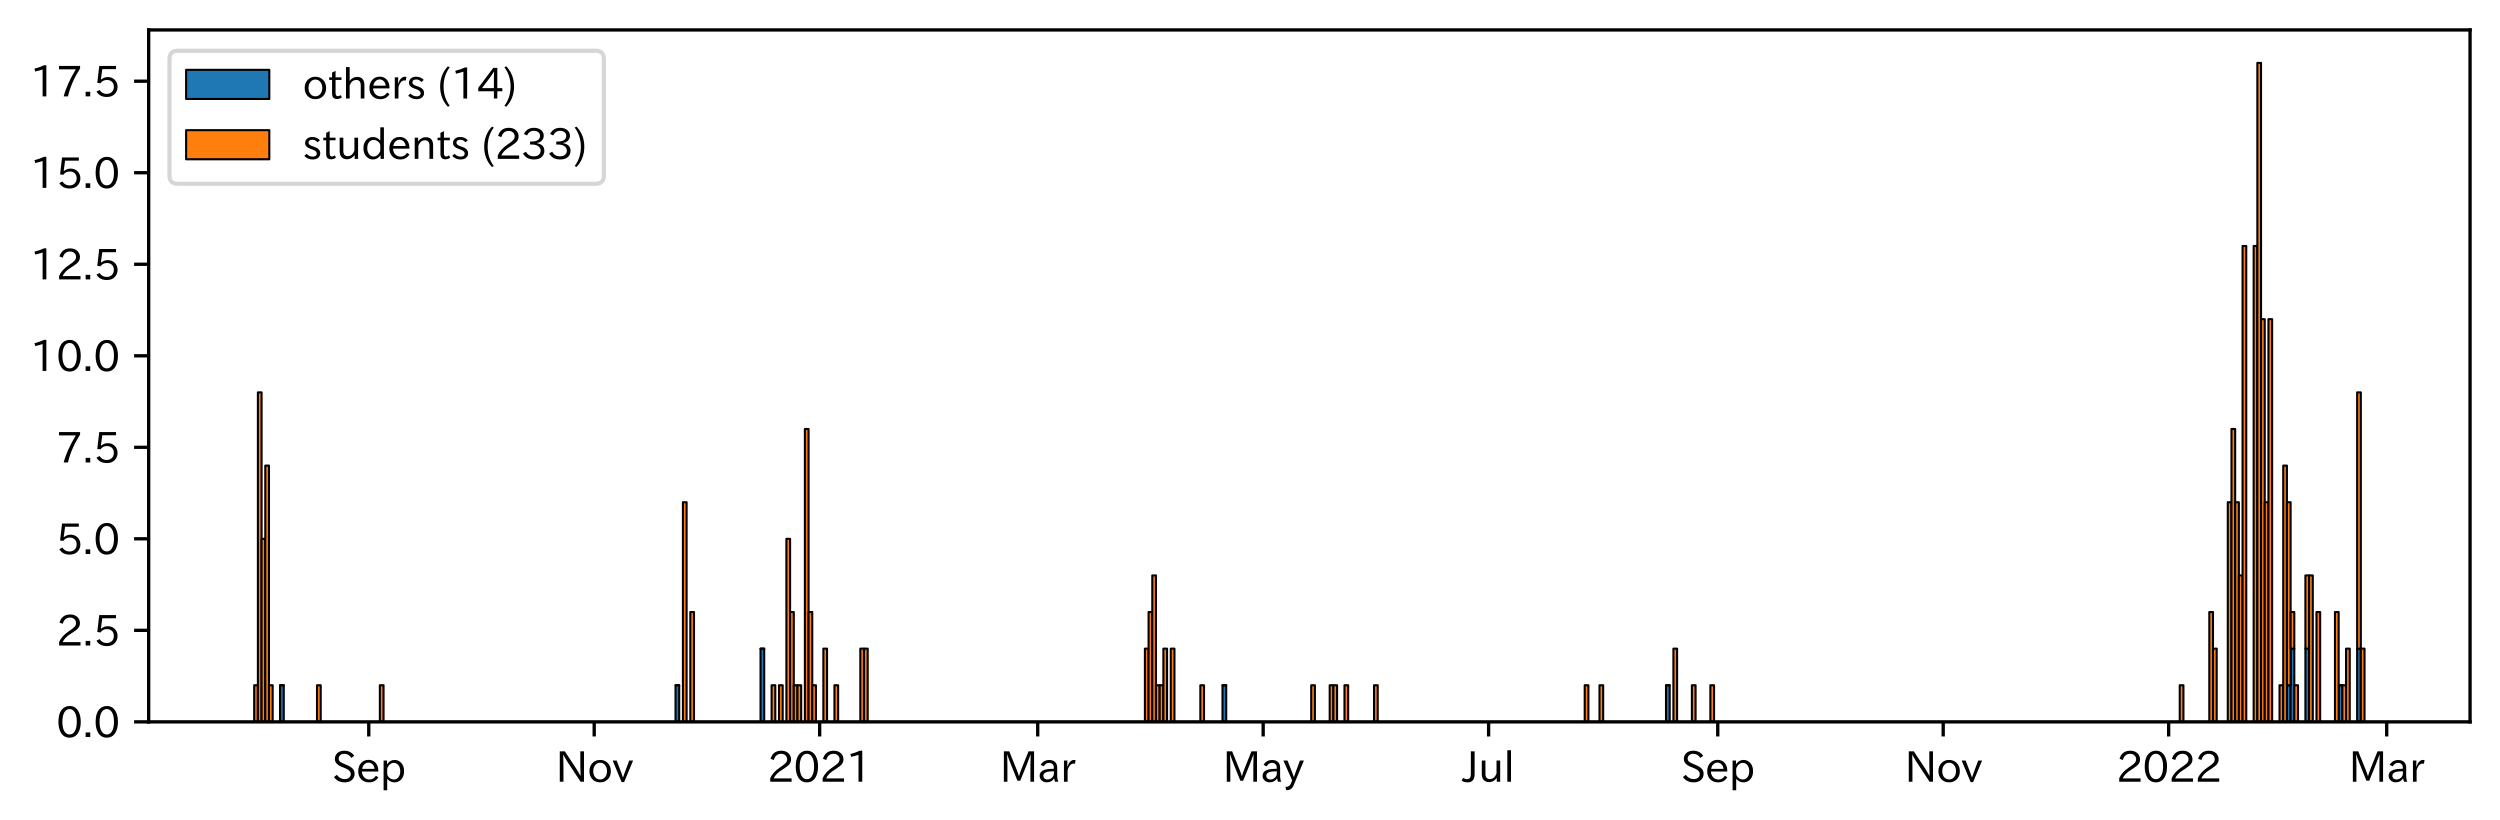 <?xml version="1.0" encoding="utf-8" standalone="no"?>
<!DOCTYPE svg PUBLIC "-//W3C//DTD SVG 1.1//EN"
  "http://www.w3.org/Graphics/SVG/1.1/DTD/svg11.dtd">
<svg xmlns:xlink="http://www.w3.org/1999/xlink" width="600.938pt" height="197.111pt" viewBox="0 0 600.938 197.111" xmlns="http://www.w3.org/2000/svg" version="1.1">
 <defs>
  <style type="text/css">*{stroke-linejoin: round; stroke-linecap: butt}</style>
 </defs>
 <g id="figure_1">
  <g id="patch_1">
   <path d="M 0 197.111 
L 600.938 197.111 
L 600.938 0 
L 0 0 
z
" style="fill: #ffffff"/>
  </g>
  <g id="axes_1">
   <g id="patch_2">
    <path d="M 35.737 173.52 
L 593.737 173.52 
L 593.737 7.2 
L 35.737 7.2 
z
" style="fill: #ffffff"/>
   </g>
   <g id="patch_3">
    <path d="M 61.101 173.52 
L 61.99 173.52 
L 61.99 173.52 
L 61.101 173.52 
z
" clip-path="url(#p7ceb010ab3)" style="fill: #1f77b4; stroke: #000000; stroke-width: 0.5; stroke-linejoin: miter"/>
   </g>
   <g id="patch_4">
    <path d="M 61.99 173.52 
L 62.878 173.52 
L 62.878 173.52 
L 61.99 173.52 
z
" clip-path="url(#p7ceb010ab3)" style="fill: #1f77b4; stroke: #000000; stroke-width: 0.5; stroke-linejoin: miter"/>
   </g>
   <g id="patch_5">
    <path d="M 62.878 173.52 
L 63.766 173.52 
L 63.766 173.52 
L 62.878 173.52 
z
" clip-path="url(#p7ceb010ab3)" style="fill: #1f77b4; stroke: #000000; stroke-width: 0.5; stroke-linejoin: miter"/>
   </g>
   <g id="patch_6">
    <path d="M 63.766 173.52 
L 64.655 173.52 
L 64.655 173.52 
L 63.766 173.52 
z
" clip-path="url(#p7ceb010ab3)" style="fill: #1f77b4; stroke: #000000; stroke-width: 0.5; stroke-linejoin: miter"/>
   </g>
   <g id="patch_7">
    <path d="M 64.655 173.52 
L 65.543 173.52 
L 65.543 173.52 
L 64.655 173.52 
z
" clip-path="url(#p7ceb010ab3)" style="fill: #1f77b4; stroke: #000000; stroke-width: 0.5; stroke-linejoin: miter"/>
   </g>
   <g id="patch_8">
    <path d="M 67.32 173.52 
L 68.208 173.52 
L 68.208 164.72 
L 67.32 164.72 
z
" clip-path="url(#p7ceb010ab3)" style="fill: #1f77b4; stroke: #000000; stroke-width: 0.5; stroke-linejoin: miter"/>
   </g>
   <g id="patch_9">
    <path d="M 76.204 173.52 
L 77.092 173.52 
L 77.092 173.52 
L 76.204 173.52 
z
" clip-path="url(#p7ceb010ab3)" style="fill: #1f77b4; stroke: #000000; stroke-width: 0.5; stroke-linejoin: miter"/>
   </g>
   <g id="patch_10">
    <path d="M 91.307 173.52 
L 92.195 173.52 
L 92.195 173.52 
L 91.307 173.52 
z
" clip-path="url(#p7ceb010ab3)" style="fill: #1f77b4; stroke: #000000; stroke-width: 0.5; stroke-linejoin: miter"/>
   </g>
   <g id="patch_11">
    <path d="M 162.378 173.52 
L 163.266 173.52 
L 163.266 164.72 
L 162.378 164.72 
z
" clip-path="url(#p7ceb010ab3)" style="fill: #1f77b4; stroke: #000000; stroke-width: 0.5; stroke-linejoin: miter"/>
   </g>
   <g id="patch_12">
    <path d="M 164.155 173.52 
L 165.043 173.52 
L 165.043 173.52 
L 164.155 173.52 
z
" clip-path="url(#p7ceb010ab3)" style="fill: #1f77b4; stroke: #000000; stroke-width: 0.5; stroke-linejoin: miter"/>
   </g>
   <g id="patch_13">
    <path d="M 165.932 173.52 
L 166.82 173.52 
L 166.82 173.52 
L 165.932 173.52 
z
" clip-path="url(#p7ceb010ab3)" style="fill: #1f77b4; stroke: #000000; stroke-width: 0.5; stroke-linejoin: miter"/>
   </g>
   <g id="patch_14">
    <path d="M 182.811 173.52 
L 183.699 173.52 
L 183.699 155.92 
L 182.811 155.92 
z
" clip-path="url(#p7ceb010ab3)" style="fill: #1f77b4; stroke: #000000; stroke-width: 0.5; stroke-linejoin: miter"/>
   </g>
   <g id="patch_15">
    <path d="M 185.476 173.52 
L 186.365 173.52 
L 186.365 173.52 
L 185.476 173.52 
z
" clip-path="url(#p7ceb010ab3)" style="fill: #1f77b4; stroke: #000000; stroke-width: 0.5; stroke-linejoin: miter"/>
   </g>
   <g id="patch_16">
    <path d="M 187.253 173.52 
L 188.141 173.52 
L 188.141 173.52 
L 187.253 173.52 
z
" clip-path="url(#p7ceb010ab3)" style="fill: #1f77b4; stroke: #000000; stroke-width: 0.5; stroke-linejoin: miter"/>
   </g>
   <g id="patch_17">
    <path d="M 189.03 173.52 
L 189.918 173.52 
L 189.918 173.52 
L 189.03 173.52 
z
" clip-path="url(#p7ceb010ab3)" style="fill: #1f77b4; stroke: #000000; stroke-width: 0.5; stroke-linejoin: miter"/>
   </g>
   <g id="patch_18">
    <path d="M 189.918 173.52 
L 190.807 173.52 
L 190.807 173.52 
L 189.918 173.52 
z
" clip-path="url(#p7ceb010ab3)" style="fill: #1f77b4; stroke: #000000; stroke-width: 0.5; stroke-linejoin: miter"/>
   </g>
   <g id="patch_19">
    <path d="M 190.807 173.52 
L 191.695 173.52 
L 191.695 173.52 
L 190.807 173.52 
z
" clip-path="url(#p7ceb010ab3)" style="fill: #1f77b4; stroke: #000000; stroke-width: 0.5; stroke-linejoin: miter"/>
   </g>
   <g id="patch_20">
    <path d="M 191.695 173.52 
L 192.583 173.52 
L 192.583 173.52 
L 191.695 173.52 
z
" clip-path="url(#p7ceb010ab3)" style="fill: #1f77b4; stroke: #000000; stroke-width: 0.5; stroke-linejoin: miter"/>
   </g>
   <g id="patch_21">
    <path d="M 193.472 173.52 
L 194.36 173.52 
L 194.36 173.52 
L 193.472 173.52 
z
" clip-path="url(#p7ceb010ab3)" style="fill: #1f77b4; stroke: #000000; stroke-width: 0.5; stroke-linejoin: miter"/>
   </g>
   <g id="patch_22">
    <path d="M 194.36 173.52 
L 195.249 173.52 
L 195.249 173.52 
L 194.36 173.52 
z
" clip-path="url(#p7ceb010ab3)" style="fill: #1f77b4; stroke: #000000; stroke-width: 0.5; stroke-linejoin: miter"/>
   </g>
   <g id="patch_23">
    <path d="M 195.249 173.52 
L 196.137 173.52 
L 196.137 173.52 
L 195.249 173.52 
z
" clip-path="url(#p7ceb010ab3)" style="fill: #1f77b4; stroke: #000000; stroke-width: 0.5; stroke-linejoin: miter"/>
   </g>
   <g id="patch_24">
    <path d="M 197.914 173.52 
L 198.802 173.52 
L 198.802 173.52 
L 197.914 173.52 
z
" clip-path="url(#p7ceb010ab3)" style="fill: #1f77b4; stroke: #000000; stroke-width: 0.5; stroke-linejoin: miter"/>
   </g>
   <g id="patch_25">
    <path d="M 200.579 173.52 
L 201.467 173.52 
L 201.467 173.52 
L 200.579 173.52 
z
" clip-path="url(#p7ceb010ab3)" style="fill: #1f77b4; stroke: #000000; stroke-width: 0.5; stroke-linejoin: miter"/>
   </g>
   <g id="patch_26">
    <path d="M 206.798 173.52 
L 207.686 173.52 
L 207.686 173.52 
L 206.798 173.52 
z
" clip-path="url(#p7ceb010ab3)" style="fill: #1f77b4; stroke: #000000; stroke-width: 0.5; stroke-linejoin: miter"/>
   </g>
   <g id="patch_27">
    <path d="M 207.686 173.52 
L 208.574 173.52 
L 208.574 173.52 
L 207.686 173.52 
z
" clip-path="url(#p7ceb010ab3)" style="fill: #1f77b4; stroke: #000000; stroke-width: 0.5; stroke-linejoin: miter"/>
   </g>
   <g id="patch_28">
    <path d="M 275.204 173.52 
L 276.092 173.52 
L 276.092 173.52 
L 275.204 173.52 
z
" clip-path="url(#p7ceb010ab3)" style="fill: #1f77b4; stroke: #000000; stroke-width: 0.5; stroke-linejoin: miter"/>
   </g>
   <g id="patch_29">
    <path d="M 276.092 173.52 
L 276.981 173.52 
L 276.981 173.52 
L 276.092 173.52 
z
" clip-path="url(#p7ceb010ab3)" style="fill: #1f77b4; stroke: #000000; stroke-width: 0.5; stroke-linejoin: miter"/>
   </g>
   <g id="patch_30">
    <path d="M 276.981 173.52 
L 277.869 173.52 
L 277.869 173.52 
L 276.981 173.52 
z
" clip-path="url(#p7ceb010ab3)" style="fill: #1f77b4; stroke: #000000; stroke-width: 0.5; stroke-linejoin: miter"/>
   </g>
   <g id="patch_31">
    <path d="M 277.869 173.52 
L 278.758 173.52 
L 278.758 173.52 
L 277.869 173.52 
z
" clip-path="url(#p7ceb010ab3)" style="fill: #1f77b4; stroke: #000000; stroke-width: 0.5; stroke-linejoin: miter"/>
   </g>
   <g id="patch_32">
    <path d="M 278.758 173.52 
L 279.646 173.52 
L 279.646 173.52 
L 278.758 173.52 
z
" clip-path="url(#p7ceb010ab3)" style="fill: #1f77b4; stroke: #000000; stroke-width: 0.5; stroke-linejoin: miter"/>
   </g>
   <g id="patch_33">
    <path d="M 279.646 173.52 
L 280.534 173.52 
L 280.534 173.52 
L 279.646 173.52 
z
" clip-path="url(#p7ceb010ab3)" style="fill: #1f77b4; stroke: #000000; stroke-width: 0.5; stroke-linejoin: miter"/>
   </g>
   <g id="patch_34">
    <path d="M 281.423 173.52 
L 282.311 173.52 
L 282.311 173.52 
L 281.423 173.52 
z
" clip-path="url(#p7ceb010ab3)" style="fill: #1f77b4; stroke: #000000; stroke-width: 0.5; stroke-linejoin: miter"/>
   </g>
   <g id="patch_35">
    <path d="M 288.53 173.52 
L 289.418 173.52 
L 289.418 173.52 
L 288.53 173.52 
z
" clip-path="url(#p7ceb010ab3)" style="fill: #1f77b4; stroke: #000000; stroke-width: 0.5; stroke-linejoin: miter"/>
   </g>
   <g id="patch_36">
    <path d="M 293.86 173.52 
L 294.749 173.52 
L 294.749 164.72 
L 293.86 164.72 
z
" clip-path="url(#p7ceb010ab3)" style="fill: #1f77b4; stroke: #000000; stroke-width: 0.5; stroke-linejoin: miter"/>
   </g>
   <g id="patch_37">
    <path d="M 315.182 173.52 
L 316.07 173.52 
L 316.07 173.52 
L 315.182 173.52 
z
" clip-path="url(#p7ceb010ab3)" style="fill: #1f77b4; stroke: #000000; stroke-width: 0.5; stroke-linejoin: miter"/>
   </g>
   <g id="patch_38">
    <path d="M 319.624 173.52 
L 320.512 173.52 
L 320.512 173.52 
L 319.624 173.52 
z
" clip-path="url(#p7ceb010ab3)" style="fill: #1f77b4; stroke: #000000; stroke-width: 0.5; stroke-linejoin: miter"/>
   </g>
   <g id="patch_39">
    <path d="M 320.512 173.52 
L 321.4 173.52 
L 321.4 173.52 
L 320.512 173.52 
z
" clip-path="url(#p7ceb010ab3)" style="fill: #1f77b4; stroke: #000000; stroke-width: 0.5; stroke-linejoin: miter"/>
   </g>
   <g id="patch_40">
    <path d="M 323.177 173.52 
L 324.066 173.52 
L 324.066 173.52 
L 323.177 173.52 
z
" clip-path="url(#p7ceb010ab3)" style="fill: #1f77b4; stroke: #000000; stroke-width: 0.5; stroke-linejoin: miter"/>
   </g>
   <g id="patch_41">
    <path d="M 330.284 173.52 
L 331.173 173.52 
L 331.173 173.52 
L 330.284 173.52 
z
" clip-path="url(#p7ceb010ab3)" style="fill: #1f77b4; stroke: #000000; stroke-width: 0.5; stroke-linejoin: miter"/>
   </g>
   <g id="patch_42">
    <path d="M 380.923 173.52 
L 381.811 173.52 
L 381.811 173.52 
L 380.923 173.52 
z
" clip-path="url(#p7ceb010ab3)" style="fill: #1f77b4; stroke: #000000; stroke-width: 0.5; stroke-linejoin: miter"/>
   </g>
   <g id="patch_43">
    <path d="M 384.476 173.52 
L 385.365 173.52 
L 385.365 173.52 
L 384.476 173.52 
z
" clip-path="url(#p7ceb010ab3)" style="fill: #1f77b4; stroke: #000000; stroke-width: 0.5; stroke-linejoin: miter"/>
   </g>
   <g id="patch_44">
    <path d="M 400.467 173.52 
L 401.356 173.52 
L 401.356 164.72 
L 400.467 164.72 
z
" clip-path="url(#p7ceb010ab3)" style="fill: #1f77b4; stroke: #000000; stroke-width: 0.5; stroke-linejoin: miter"/>
   </g>
   <g id="patch_45">
    <path d="M 402.244 173.52 
L 403.133 173.52 
L 403.133 173.52 
L 402.244 173.52 
z
" clip-path="url(#p7ceb010ab3)" style="fill: #1f77b4; stroke: #000000; stroke-width: 0.5; stroke-linejoin: miter"/>
   </g>
   <g id="patch_46">
    <path d="M 406.686 173.52 
L 407.575 173.52 
L 407.575 173.52 
L 406.686 173.52 
z
" clip-path="url(#p7ceb010ab3)" style="fill: #1f77b4; stroke: #000000; stroke-width: 0.5; stroke-linejoin: miter"/>
   </g>
   <g id="patch_47">
    <path d="M 411.128 173.52 
L 412.017 173.52 
L 412.017 173.52 
L 411.128 173.52 
z
" clip-path="url(#p7ceb010ab3)" style="fill: #1f77b4; stroke: #000000; stroke-width: 0.5; stroke-linejoin: miter"/>
   </g>
   <g id="patch_48">
    <path d="M 523.954 173.52 
L 524.843 173.52 
L 524.843 173.52 
L 523.954 173.52 
z
" clip-path="url(#p7ceb010ab3)" style="fill: #1f77b4; stroke: #000000; stroke-width: 0.5; stroke-linejoin: miter"/>
   </g>
   <g id="patch_49">
    <path d="M 531.061 173.52 
L 531.95 173.52 
L 531.95 173.52 
L 531.061 173.52 
z
" clip-path="url(#p7ceb010ab3)" style="fill: #1f77b4; stroke: #000000; stroke-width: 0.5; stroke-linejoin: miter"/>
   </g>
   <g id="patch_50">
    <path d="M 531.95 173.52 
L 532.838 173.52 
L 532.838 173.52 
L 531.95 173.52 
z
" clip-path="url(#p7ceb010ab3)" style="fill: #1f77b4; stroke: #000000; stroke-width: 0.5; stroke-linejoin: miter"/>
   </g>
   <g id="patch_51">
    <path d="M 535.503 173.52 
L 536.392 173.52 
L 536.392 173.52 
L 535.503 173.52 
z
" clip-path="url(#p7ceb010ab3)" style="fill: #1f77b4; stroke: #000000; stroke-width: 0.5; stroke-linejoin: miter"/>
   </g>
   <g id="patch_52">
    <path d="M 536.392 173.52 
L 537.28 173.52 
L 537.28 173.52 
L 536.392 173.52 
z
" clip-path="url(#p7ceb010ab3)" style="fill: #1f77b4; stroke: #000000; stroke-width: 0.5; stroke-linejoin: miter"/>
   </g>
   <g id="patch_53">
    <path d="M 537.28 173.52 
L 538.168 173.52 
L 538.168 173.52 
L 537.28 173.52 
z
" clip-path="url(#p7ceb010ab3)" style="fill: #1f77b4; stroke: #000000; stroke-width: 0.5; stroke-linejoin: miter"/>
   </g>
   <g id="patch_54">
    <path d="M 538.168 173.52 
L 539.057 173.52 
L 539.057 173.52 
L 538.168 173.52 
z
" clip-path="url(#p7ceb010ab3)" style="fill: #1f77b4; stroke: #000000; stroke-width: 0.5; stroke-linejoin: miter"/>
   </g>
   <g id="patch_55">
    <path d="M 539.057 173.52 
L 539.945 173.52 
L 539.945 173.52 
L 539.057 173.52 
z
" clip-path="url(#p7ceb010ab3)" style="fill: #1f77b4; stroke: #000000; stroke-width: 0.5; stroke-linejoin: miter"/>
   </g>
   <g id="patch_56">
    <path d="M 541.722 173.52 
L 542.61 173.52 
L 542.61 173.52 
L 541.722 173.52 
z
" clip-path="url(#p7ceb010ab3)" style="fill: #1f77b4; stroke: #000000; stroke-width: 0.5; stroke-linejoin: miter"/>
   </g>
   <g id="patch_57">
    <path d="M 542.61 173.52 
L 543.499 173.52 
L 543.499 173.52 
L 542.61 173.52 
z
" clip-path="url(#p7ceb010ab3)" style="fill: #1f77b4; stroke: #000000; stroke-width: 0.5; stroke-linejoin: miter"/>
   </g>
   <g id="patch_58">
    <path d="M 543.499 173.52 
L 544.387 173.52 
L 544.387 173.52 
L 543.499 173.52 
z
" clip-path="url(#p7ceb010ab3)" style="fill: #1f77b4; stroke: #000000; stroke-width: 0.5; stroke-linejoin: miter"/>
   </g>
   <g id="patch_59">
    <path d="M 544.387 173.52 
L 545.276 173.52 
L 545.276 173.52 
L 544.387 173.52 
z
" clip-path="url(#p7ceb010ab3)" style="fill: #1f77b4; stroke: #000000; stroke-width: 0.5; stroke-linejoin: miter"/>
   </g>
   <g id="patch_60">
    <path d="M 545.276 173.52 
L 546.164 173.52 
L 546.164 173.52 
L 545.276 173.52 
z
" clip-path="url(#p7ceb010ab3)" style="fill: #1f77b4; stroke: #000000; stroke-width: 0.5; stroke-linejoin: miter"/>
   </g>
   <g id="patch_61">
    <path d="M 547.941 173.52 
L 548.829 173.52 
L 548.829 173.52 
L 547.941 173.52 
z
" clip-path="url(#p7ceb010ab3)" style="fill: #1f77b4; stroke: #000000; stroke-width: 0.5; stroke-linejoin: miter"/>
   </g>
   <g id="patch_62">
    <path d="M 548.829 173.52 
L 549.718 173.52 
L 549.718 173.52 
L 548.829 173.52 
z
" clip-path="url(#p7ceb010ab3)" style="fill: #1f77b4; stroke: #000000; stroke-width: 0.5; stroke-linejoin: miter"/>
   </g>
   <g id="patch_63">
    <path d="M 549.718 173.52 
L 550.606 173.52 
L 550.606 164.72 
L 549.718 164.72 
z
" clip-path="url(#p7ceb010ab3)" style="fill: #1f77b4; stroke: #000000; stroke-width: 0.5; stroke-linejoin: miter"/>
   </g>
   <g id="patch_64">
    <path d="M 550.606 173.52 
L 551.494 173.52 
L 551.494 155.92 
L 550.606 155.92 
z
" clip-path="url(#p7ceb010ab3)" style="fill: #1f77b4; stroke: #000000; stroke-width: 0.5; stroke-linejoin: miter"/>
   </g>
   <g id="patch_65">
    <path d="M 551.494 173.52 
L 552.383 173.52 
L 552.383 173.52 
L 551.494 173.52 
z
" clip-path="url(#p7ceb010ab3)" style="fill: #1f77b4; stroke: #000000; stroke-width: 0.5; stroke-linejoin: miter"/>
   </g>
   <g id="patch_66">
    <path d="M 554.16 173.52 
L 555.048 173.52 
L 555.048 155.92 
L 554.16 155.92 
z
" clip-path="url(#p7ceb010ab3)" style="fill: #1f77b4; stroke: #000000; stroke-width: 0.5; stroke-linejoin: miter"/>
   </g>
   <g id="patch_67">
    <path d="M 555.048 173.52 
L 555.936 173.52 
L 555.936 173.52 
L 555.048 173.52 
z
" clip-path="url(#p7ceb010ab3)" style="fill: #1f77b4; stroke: #000000; stroke-width: 0.5; stroke-linejoin: miter"/>
   </g>
   <g id="patch_68">
    <path d="M 556.825 173.52 
L 557.713 173.52 
L 557.713 173.52 
L 556.825 173.52 
z
" clip-path="url(#p7ceb010ab3)" style="fill: #1f77b4; stroke: #000000; stroke-width: 0.5; stroke-linejoin: miter"/>
   </g>
   <g id="patch_69">
    <path d="M 561.267 173.52 
L 562.155 173.52 
L 562.155 173.52 
L 561.267 173.52 
z
" clip-path="url(#p7ceb010ab3)" style="fill: #1f77b4; stroke: #000000; stroke-width: 0.5; stroke-linejoin: miter"/>
   </g>
   <g id="patch_70">
    <path d="M 562.155 173.52 
L 563.044 173.52 
L 563.044 164.72 
L 562.155 164.72 
z
" clip-path="url(#p7ceb010ab3)" style="fill: #1f77b4; stroke: #000000; stroke-width: 0.5; stroke-linejoin: miter"/>
   </g>
   <g id="patch_71">
    <path d="M 563.044 173.52 
L 563.932 173.52 
L 563.932 173.52 
L 563.044 173.52 
z
" clip-path="url(#p7ceb010ab3)" style="fill: #1f77b4; stroke: #000000; stroke-width: 0.5; stroke-linejoin: miter"/>
   </g>
   <g id="patch_72">
    <path d="M 563.932 173.52 
L 564.82 173.52 
L 564.82 173.52 
L 563.932 173.52 
z
" clip-path="url(#p7ceb010ab3)" style="fill: #1f77b4; stroke: #000000; stroke-width: 0.5; stroke-linejoin: miter"/>
   </g>
   <g id="patch_73">
    <path d="M 566.597 173.52 
L 567.485 173.52 
L 567.485 155.92 
L 566.597 155.92 
z
" clip-path="url(#p7ceb010ab3)" style="fill: #1f77b4; stroke: #000000; stroke-width: 0.5; stroke-linejoin: miter"/>
   </g>
   <g id="patch_74">
    <path d="M 567.485 173.52 
L 568.374 173.52 
L 568.374 173.52 
L 567.485 173.52 
z
" clip-path="url(#p7ceb010ab3)" style="fill: #1f77b4; stroke: #000000; stroke-width: 0.5; stroke-linejoin: miter"/>
   </g>
   <g id="patch_75">
    <path d="M 61.101 173.52 
L 61.99 173.52 
L 61.99 164.72 
L 61.101 164.72 
z
" clip-path="url(#p7ceb010ab3)" style="fill: #ff7f0e; stroke: #000000; stroke-width: 0.5; stroke-linejoin: miter"/>
   </g>
   <g id="patch_76">
    <path d="M 61.99 173.52 
L 62.878 173.52 
L 62.878 94.32 
L 61.99 94.32 
z
" clip-path="url(#p7ceb010ab3)" style="fill: #ff7f0e; stroke: #000000; stroke-width: 0.5; stroke-linejoin: miter"/>
   </g>
   <g id="patch_77">
    <path d="M 62.878 173.52 
L 63.766 173.52 
L 63.766 129.52 
L 62.878 129.52 
z
" clip-path="url(#p7ceb010ab3)" style="fill: #ff7f0e; stroke: #000000; stroke-width: 0.5; stroke-linejoin: miter"/>
   </g>
   <g id="patch_78">
    <path d="M 63.766 173.52 
L 64.655 173.52 
L 64.655 111.92 
L 63.766 111.92 
z
" clip-path="url(#p7ceb010ab3)" style="fill: #ff7f0e; stroke: #000000; stroke-width: 0.5; stroke-linejoin: miter"/>
   </g>
   <g id="patch_79">
    <path d="M 64.655 173.52 
L 65.543 173.52 
L 65.543 164.72 
L 64.655 164.72 
z
" clip-path="url(#p7ceb010ab3)" style="fill: #ff7f0e; stroke: #000000; stroke-width: 0.5; stroke-linejoin: miter"/>
   </g>
   <g id="patch_80">
    <path d="M 67.32 164.72 
L 68.208 164.72 
L 68.208 164.72 
L 67.32 164.72 
z
" clip-path="url(#p7ceb010ab3)" style="fill: #ff7f0e; stroke: #000000; stroke-width: 0.5; stroke-linejoin: miter"/>
   </g>
   <g id="patch_81">
    <path d="M 76.204 173.52 
L 77.092 173.52 
L 77.092 164.72 
L 76.204 164.72 
z
" clip-path="url(#p7ceb010ab3)" style="fill: #ff7f0e; stroke: #000000; stroke-width: 0.5; stroke-linejoin: miter"/>
   </g>
   <g id="patch_82">
    <path d="M 91.307 173.52 
L 92.195 173.52 
L 92.195 164.72 
L 91.307 164.72 
z
" clip-path="url(#p7ceb010ab3)" style="fill: #ff7f0e; stroke: #000000; stroke-width: 0.5; stroke-linejoin: miter"/>
   </g>
   <g id="patch_83">
    <path d="M 162.378 164.72 
L 163.266 164.72 
L 163.266 164.72 
L 162.378 164.72 
z
" clip-path="url(#p7ceb010ab3)" style="fill: #ff7f0e; stroke: #000000; stroke-width: 0.5; stroke-linejoin: miter"/>
   </g>
   <g id="patch_84">
    <path d="M 164.155 173.52 
L 165.043 173.52 
L 165.043 120.72 
L 164.155 120.72 
z
" clip-path="url(#p7ceb010ab3)" style="fill: #ff7f0e; stroke: #000000; stroke-width: 0.5; stroke-linejoin: miter"/>
   </g>
   <g id="patch_85">
    <path d="M 165.932 173.52 
L 166.82 173.52 
L 166.82 147.12 
L 165.932 147.12 
z
" clip-path="url(#p7ceb010ab3)" style="fill: #ff7f0e; stroke: #000000; stroke-width: 0.5; stroke-linejoin: miter"/>
   </g>
   <g id="patch_86">
    <path d="M 182.811 155.92 
L 183.699 155.92 
L 183.699 155.92 
L 182.811 155.92 
z
" clip-path="url(#p7ceb010ab3)" style="fill: #ff7f0e; stroke: #000000; stroke-width: 0.5; stroke-linejoin: miter"/>
   </g>
   <g id="patch_87">
    <path d="M 185.476 173.52 
L 186.365 173.52 
L 186.365 164.72 
L 185.476 164.72 
z
" clip-path="url(#p7ceb010ab3)" style="fill: #ff7f0e; stroke: #000000; stroke-width: 0.5; stroke-linejoin: miter"/>
   </g>
   <g id="patch_88">
    <path d="M 187.253 173.52 
L 188.141 173.52 
L 188.141 164.72 
L 187.253 164.72 
z
" clip-path="url(#p7ceb010ab3)" style="fill: #ff7f0e; stroke: #000000; stroke-width: 0.5; stroke-linejoin: miter"/>
   </g>
   <g id="patch_89">
    <path d="M 189.03 173.52 
L 189.918 173.52 
L 189.918 129.52 
L 189.03 129.52 
z
" clip-path="url(#p7ceb010ab3)" style="fill: #ff7f0e; stroke: #000000; stroke-width: 0.5; stroke-linejoin: miter"/>
   </g>
   <g id="patch_90">
    <path d="M 189.918 173.52 
L 190.807 173.52 
L 190.807 147.12 
L 189.918 147.12 
z
" clip-path="url(#p7ceb010ab3)" style="fill: #ff7f0e; stroke: #000000; stroke-width: 0.5; stroke-linejoin: miter"/>
   </g>
   <g id="patch_91">
    <path d="M 190.807 173.52 
L 191.695 173.52 
L 191.695 164.72 
L 190.807 164.72 
z
" clip-path="url(#p7ceb010ab3)" style="fill: #ff7f0e; stroke: #000000; stroke-width: 0.5; stroke-linejoin: miter"/>
   </g>
   <g id="patch_92">
    <path d="M 191.695 173.52 
L 192.583 173.52 
L 192.583 164.72 
L 191.695 164.72 
z
" clip-path="url(#p7ceb010ab3)" style="fill: #ff7f0e; stroke: #000000; stroke-width: 0.5; stroke-linejoin: miter"/>
   </g>
   <g id="patch_93">
    <path d="M 193.472 173.52 
L 194.36 173.52 
L 194.36 103.12 
L 193.472 103.12 
z
" clip-path="url(#p7ceb010ab3)" style="fill: #ff7f0e; stroke: #000000; stroke-width: 0.5; stroke-linejoin: miter"/>
   </g>
   <g id="patch_94">
    <path d="M 194.36 173.52 
L 195.249 173.52 
L 195.249 147.12 
L 194.36 147.12 
z
" clip-path="url(#p7ceb010ab3)" style="fill: #ff7f0e; stroke: #000000; stroke-width: 0.5; stroke-linejoin: miter"/>
   </g>
   <g id="patch_95">
    <path d="M 195.249 173.52 
L 196.137 173.52 
L 196.137 164.72 
L 195.249 164.72 
z
" clip-path="url(#p7ceb010ab3)" style="fill: #ff7f0e; stroke: #000000; stroke-width: 0.5; stroke-linejoin: miter"/>
   </g>
   <g id="patch_96">
    <path d="M 197.914 173.52 
L 198.802 173.52 
L 198.802 155.92 
L 197.914 155.92 
z
" clip-path="url(#p7ceb010ab3)" style="fill: #ff7f0e; stroke: #000000; stroke-width: 0.5; stroke-linejoin: miter"/>
   </g>
   <g id="patch_97">
    <path d="M 200.579 173.52 
L 201.467 173.52 
L 201.467 164.72 
L 200.579 164.72 
z
" clip-path="url(#p7ceb010ab3)" style="fill: #ff7f0e; stroke: #000000; stroke-width: 0.5; stroke-linejoin: miter"/>
   </g>
   <g id="patch_98">
    <path d="M 206.798 173.52 
L 207.686 173.52 
L 207.686 155.92 
L 206.798 155.92 
z
" clip-path="url(#p7ceb010ab3)" style="fill: #ff7f0e; stroke: #000000; stroke-width: 0.5; stroke-linejoin: miter"/>
   </g>
   <g id="patch_99">
    <path d="M 207.686 173.52 
L 208.574 173.52 
L 208.574 155.92 
L 207.686 155.92 
z
" clip-path="url(#p7ceb010ab3)" style="fill: #ff7f0e; stroke: #000000; stroke-width: 0.5; stroke-linejoin: miter"/>
   </g>
   <g id="patch_100">
    <path d="M 275.204 173.52 
L 276.092 173.52 
L 276.092 155.92 
L 275.204 155.92 
z
" clip-path="url(#p7ceb010ab3)" style="fill: #ff7f0e; stroke: #000000; stroke-width: 0.5; stroke-linejoin: miter"/>
   </g>
   <g id="patch_101">
    <path d="M 276.092 173.52 
L 276.981 173.52 
L 276.981 147.12 
L 276.092 147.12 
z
" clip-path="url(#p7ceb010ab3)" style="fill: #ff7f0e; stroke: #000000; stroke-width: 0.5; stroke-linejoin: miter"/>
   </g>
   <g id="patch_102">
    <path d="M 276.981 173.52 
L 277.869 173.52 
L 277.869 138.32 
L 276.981 138.32 
z
" clip-path="url(#p7ceb010ab3)" style="fill: #ff7f0e; stroke: #000000; stroke-width: 0.5; stroke-linejoin: miter"/>
   </g>
   <g id="patch_103">
    <path d="M 277.869 173.52 
L 278.758 173.52 
L 278.758 164.72 
L 277.869 164.72 
z
" clip-path="url(#p7ceb010ab3)" style="fill: #ff7f0e; stroke: #000000; stroke-width: 0.5; stroke-linejoin: miter"/>
   </g>
   <g id="patch_104">
    <path d="M 278.758 173.52 
L 279.646 173.52 
L 279.646 164.72 
L 278.758 164.72 
z
" clip-path="url(#p7ceb010ab3)" style="fill: #ff7f0e; stroke: #000000; stroke-width: 0.5; stroke-linejoin: miter"/>
   </g>
   <g id="patch_105">
    <path d="M 279.646 173.52 
L 280.534 173.52 
L 280.534 155.92 
L 279.646 155.92 
z
" clip-path="url(#p7ceb010ab3)" style="fill: #ff7f0e; stroke: #000000; stroke-width: 0.5; stroke-linejoin: miter"/>
   </g>
   <g id="patch_106">
    <path d="M 281.423 173.52 
L 282.311 173.52 
L 282.311 155.92 
L 281.423 155.92 
z
" clip-path="url(#p7ceb010ab3)" style="fill: #ff7f0e; stroke: #000000; stroke-width: 0.5; stroke-linejoin: miter"/>
   </g>
   <g id="patch_107">
    <path d="M 288.53 173.52 
L 289.418 173.52 
L 289.418 164.72 
L 288.53 164.72 
z
" clip-path="url(#p7ceb010ab3)" style="fill: #ff7f0e; stroke: #000000; stroke-width: 0.5; stroke-linejoin: miter"/>
   </g>
   <g id="patch_108">
    <path d="M 293.86 164.72 
L 294.749 164.72 
L 294.749 164.72 
L 293.86 164.72 
z
" clip-path="url(#p7ceb010ab3)" style="fill: #ff7f0e; stroke: #000000; stroke-width: 0.5; stroke-linejoin: miter"/>
   </g>
   <g id="patch_109">
    <path d="M 315.182 173.52 
L 316.07 173.52 
L 316.07 164.72 
L 315.182 164.72 
z
" clip-path="url(#p7ceb010ab3)" style="fill: #ff7f0e; stroke: #000000; stroke-width: 0.5; stroke-linejoin: miter"/>
   </g>
   <g id="patch_110">
    <path d="M 319.624 173.52 
L 320.512 173.52 
L 320.512 164.72 
L 319.624 164.72 
z
" clip-path="url(#p7ceb010ab3)" style="fill: #ff7f0e; stroke: #000000; stroke-width: 0.5; stroke-linejoin: miter"/>
   </g>
   <g id="patch_111">
    <path d="M 320.512 173.52 
L 321.4 173.52 
L 321.4 164.72 
L 320.512 164.72 
z
" clip-path="url(#p7ceb010ab3)" style="fill: #ff7f0e; stroke: #000000; stroke-width: 0.5; stroke-linejoin: miter"/>
   </g>
   <g id="patch_112">
    <path d="M 323.177 173.52 
L 324.066 173.52 
L 324.066 164.72 
L 323.177 164.72 
z
" clip-path="url(#p7ceb010ab3)" style="fill: #ff7f0e; stroke: #000000; stroke-width: 0.5; stroke-linejoin: miter"/>
   </g>
   <g id="patch_113">
    <path d="M 330.284 173.52 
L 331.173 173.52 
L 331.173 164.72 
L 330.284 164.72 
z
" clip-path="url(#p7ceb010ab3)" style="fill: #ff7f0e; stroke: #000000; stroke-width: 0.5; stroke-linejoin: miter"/>
   </g>
   <g id="patch_114">
    <path d="M 380.923 173.52 
L 381.811 173.52 
L 381.811 164.72 
L 380.923 164.72 
z
" clip-path="url(#p7ceb010ab3)" style="fill: #ff7f0e; stroke: #000000; stroke-width: 0.5; stroke-linejoin: miter"/>
   </g>
   <g id="patch_115">
    <path d="M 384.476 173.52 
L 385.365 173.52 
L 385.365 164.72 
L 384.476 164.72 
z
" clip-path="url(#p7ceb010ab3)" style="fill: #ff7f0e; stroke: #000000; stroke-width: 0.5; stroke-linejoin: miter"/>
   </g>
   <g id="patch_116">
    <path d="M 400.467 164.72 
L 401.356 164.72 
L 401.356 164.72 
L 400.467 164.72 
z
" clip-path="url(#p7ceb010ab3)" style="fill: #ff7f0e; stroke: #000000; stroke-width: 0.5; stroke-linejoin: miter"/>
   </g>
   <g id="patch_117">
    <path d="M 402.244 173.52 
L 403.133 173.52 
L 403.133 155.92 
L 402.244 155.92 
z
" clip-path="url(#p7ceb010ab3)" style="fill: #ff7f0e; stroke: #000000; stroke-width: 0.5; stroke-linejoin: miter"/>
   </g>
   <g id="patch_118">
    <path d="M 406.686 173.52 
L 407.575 173.52 
L 407.575 164.72 
L 406.686 164.72 
z
" clip-path="url(#p7ceb010ab3)" style="fill: #ff7f0e; stroke: #000000; stroke-width: 0.5; stroke-linejoin: miter"/>
   </g>
   <g id="patch_119">
    <path d="M 411.128 173.52 
L 412.017 173.52 
L 412.017 164.72 
L 411.128 164.72 
z
" clip-path="url(#p7ceb010ab3)" style="fill: #ff7f0e; stroke: #000000; stroke-width: 0.5; stroke-linejoin: miter"/>
   </g>
   <g id="patch_120">
    <path d="M 523.954 173.52 
L 524.843 173.52 
L 524.843 164.72 
L 523.954 164.72 
z
" clip-path="url(#p7ceb010ab3)" style="fill: #ff7f0e; stroke: #000000; stroke-width: 0.5; stroke-linejoin: miter"/>
   </g>
   <g id="patch_121">
    <path d="M 531.061 173.52 
L 531.95 173.52 
L 531.95 147.12 
L 531.061 147.12 
z
" clip-path="url(#p7ceb010ab3)" style="fill: #ff7f0e; stroke: #000000; stroke-width: 0.5; stroke-linejoin: miter"/>
   </g>
   <g id="patch_122">
    <path d="M 531.95 173.52 
L 532.838 173.52 
L 532.838 155.92 
L 531.95 155.92 
z
" clip-path="url(#p7ceb010ab3)" style="fill: #ff7f0e; stroke: #000000; stroke-width: 0.5; stroke-linejoin: miter"/>
   </g>
   <g id="patch_123">
    <path d="M 535.503 173.52 
L 536.392 173.52 
L 536.392 120.72 
L 535.503 120.72 
z
" clip-path="url(#p7ceb010ab3)" style="fill: #ff7f0e; stroke: #000000; stroke-width: 0.5; stroke-linejoin: miter"/>
   </g>
   <g id="patch_124">
    <path d="M 536.392 173.52 
L 537.28 173.52 
L 537.28 103.12 
L 536.392 103.12 
z
" clip-path="url(#p7ceb010ab3)" style="fill: #ff7f0e; stroke: #000000; stroke-width: 0.5; stroke-linejoin: miter"/>
   </g>
   <g id="patch_125">
    <path d="M 537.28 173.52 
L 538.168 173.52 
L 538.168 120.72 
L 537.28 120.72 
z
" clip-path="url(#p7ceb010ab3)" style="fill: #ff7f0e; stroke: #000000; stroke-width: 0.5; stroke-linejoin: miter"/>
   </g>
   <g id="patch_126">
    <path d="M 538.168 173.52 
L 539.057 173.52 
L 539.057 138.32 
L 538.168 138.32 
z
" clip-path="url(#p7ceb010ab3)" style="fill: #ff7f0e; stroke: #000000; stroke-width: 0.5; stroke-linejoin: miter"/>
   </g>
   <g id="patch_127">
    <path d="M 539.057 173.52 
L 539.945 173.52 
L 539.945 59.12 
L 539.057 59.12 
z
" clip-path="url(#p7ceb010ab3)" style="fill: #ff7f0e; stroke: #000000; stroke-width: 0.5; stroke-linejoin: miter"/>
   </g>
   <g id="patch_128">
    <path d="M 541.722 173.52 
L 542.61 173.52 
L 542.61 59.12 
L 541.722 59.12 
z
" clip-path="url(#p7ceb010ab3)" style="fill: #ff7f0e; stroke: #000000; stroke-width: 0.5; stroke-linejoin: miter"/>
   </g>
   <g id="patch_129">
    <path d="M 542.61 173.52 
L 543.499 173.52 
L 543.499 15.12 
L 542.61 15.12 
z
" clip-path="url(#p7ceb010ab3)" style="fill: #ff7f0e; stroke: #000000; stroke-width: 0.5; stroke-linejoin: miter"/>
   </g>
   <g id="patch_130">
    <path d="M 543.499 173.52 
L 544.387 173.52 
L 544.387 76.72 
L 543.499 76.72 
z
" clip-path="url(#p7ceb010ab3)" style="fill: #ff7f0e; stroke: #000000; stroke-width: 0.5; stroke-linejoin: miter"/>
   </g>
   <g id="patch_131">
    <path d="M 544.387 173.52 
L 545.276 173.52 
L 545.276 120.72 
L 544.387 120.72 
z
" clip-path="url(#p7ceb010ab3)" style="fill: #ff7f0e; stroke: #000000; stroke-width: 0.5; stroke-linejoin: miter"/>
   </g>
   <g id="patch_132">
    <path d="M 545.276 173.52 
L 546.164 173.52 
L 546.164 76.72 
L 545.276 76.72 
z
" clip-path="url(#p7ceb010ab3)" style="fill: #ff7f0e; stroke: #000000; stroke-width: 0.5; stroke-linejoin: miter"/>
   </g>
   <g id="patch_133">
    <path d="M 547.941 173.52 
L 548.829 173.52 
L 548.829 164.72 
L 547.941 164.72 
z
" clip-path="url(#p7ceb010ab3)" style="fill: #ff7f0e; stroke: #000000; stroke-width: 0.5; stroke-linejoin: miter"/>
   </g>
   <g id="patch_134">
    <path d="M 548.829 173.52 
L 549.718 173.52 
L 549.718 111.92 
L 548.829 111.92 
z
" clip-path="url(#p7ceb010ab3)" style="fill: #ff7f0e; stroke: #000000; stroke-width: 0.5; stroke-linejoin: miter"/>
   </g>
   <g id="patch_135">
    <path d="M 549.718 164.72 
L 550.606 164.72 
L 550.606 120.72 
L 549.718 120.72 
z
" clip-path="url(#p7ceb010ab3)" style="fill: #ff7f0e; stroke: #000000; stroke-width: 0.5; stroke-linejoin: miter"/>
   </g>
   <g id="patch_136">
    <path d="M 550.606 155.92 
L 551.494 155.92 
L 551.494 147.12 
L 550.606 147.12 
z
" clip-path="url(#p7ceb010ab3)" style="fill: #ff7f0e; stroke: #000000; stroke-width: 0.5; stroke-linejoin: miter"/>
   </g>
   <g id="patch_137">
    <path d="M 551.494 173.52 
L 552.383 173.52 
L 552.383 164.72 
L 551.494 164.72 
z
" clip-path="url(#p7ceb010ab3)" style="fill: #ff7f0e; stroke: #000000; stroke-width: 0.5; stroke-linejoin: miter"/>
   </g>
   <g id="patch_138">
    <path d="M 554.16 155.92 
L 555.048 155.92 
L 555.048 138.32 
L 554.16 138.32 
z
" clip-path="url(#p7ceb010ab3)" style="fill: #ff7f0e; stroke: #000000; stroke-width: 0.5; stroke-linejoin: miter"/>
   </g>
   <g id="patch_139">
    <path d="M 555.048 173.52 
L 555.936 173.52 
L 555.936 138.32 
L 555.048 138.32 
z
" clip-path="url(#p7ceb010ab3)" style="fill: #ff7f0e; stroke: #000000; stroke-width: 0.5; stroke-linejoin: miter"/>
   </g>
   <g id="patch_140">
    <path d="M 556.825 173.52 
L 557.713 173.52 
L 557.713 147.12 
L 556.825 147.12 
z
" clip-path="url(#p7ceb010ab3)" style="fill: #ff7f0e; stroke: #000000; stroke-width: 0.5; stroke-linejoin: miter"/>
   </g>
   <g id="patch_141">
    <path d="M 561.267 173.52 
L 562.155 173.52 
L 562.155 147.12 
L 561.267 147.12 
z
" clip-path="url(#p7ceb010ab3)" style="fill: #ff7f0e; stroke: #000000; stroke-width: 0.5; stroke-linejoin: miter"/>
   </g>
   <g id="patch_142">
    <path d="M 562.155 164.72 
L 563.044 164.72 
L 563.044 164.72 
L 562.155 164.72 
z
" clip-path="url(#p7ceb010ab3)" style="fill: #ff7f0e; stroke: #000000; stroke-width: 0.5; stroke-linejoin: miter"/>
   </g>
   <g id="patch_143">
    <path d="M 563.044 173.52 
L 563.932 173.52 
L 563.932 164.72 
L 563.044 164.72 
z
" clip-path="url(#p7ceb010ab3)" style="fill: #ff7f0e; stroke: #000000; stroke-width: 0.5; stroke-linejoin: miter"/>
   </g>
   <g id="patch_144">
    <path d="M 563.932 173.52 
L 564.82 173.52 
L 564.82 155.92 
L 563.932 155.92 
z
" clip-path="url(#p7ceb010ab3)" style="fill: #ff7f0e; stroke: #000000; stroke-width: 0.5; stroke-linejoin: miter"/>
   </g>
   <g id="patch_145">
    <path d="M 566.597 155.92 
L 567.485 155.92 
L 567.485 94.32 
L 566.597 94.32 
z
" clip-path="url(#p7ceb010ab3)" style="fill: #ff7f0e; stroke: #000000; stroke-width: 0.5; stroke-linejoin: miter"/>
   </g>
   <g id="patch_146">
    <path d="M 567.485 173.52 
L 568.374 173.52 
L 568.374 155.92 
L 567.485 155.92 
z
" clip-path="url(#p7ceb010ab3)" style="fill: #ff7f0e; stroke: #000000; stroke-width: 0.5; stroke-linejoin: miter"/>
   </g>
   <g id="matplotlib.axis_1">
    <g id="xtick_1">
     <g id="line2d_1">
      <defs>
       <path id="m884a015981" d="M 0 0 
L 0 3.5 
" style="stroke: #000000; stroke-width: 0.8"/>
      </defs>
      <g>
       <use xlink:href="#m884a015981" x="88.641" y="173.52" style="stroke: #000000; stroke-width: 0.8"/>
      </g>
     </g>
     <g id="text_1">
      <!-- Sep -->
      <g transform="translate(79.766 188.011)scale(0.1 -0.1)">
       <defs>
        <path id="IPAexGothic-53" d="M 2919 3641 
Q 2563 4259 1853 4259 
Q 1453 4259 1213 4009 
Q 1028 3803 1028 3534 
Q 1028 3238 1266 3047 
Q 1444 2913 1984 2688 
L 2200 2597 
Q 2925 2306 3191 1953 
Q 3422 1644 3422 1259 
Q 3422 644 2969 288 
Q 2559 -31 1931 -31 
Q 881 -31 313 766 
L 753 1100 
Q 1203 459 1938 459 
Q 2288 459 2534 625 
Q 2841 847 2841 1216 
Q 2841 1503 2616 1728 
Q 2375 1959 1728 2206 
L 1541 2278 
Q 453 2694 453 3481 
Q 453 4006 806 4347 
Q 1203 4725 1863 4725 
Q 2841 4725 3359 3956 
L 2919 3641 
z
" transform="scale(0.016)"/>
        <path id="IPAexGothic-65" d="M 863 1594 
Q 891 1041 1209 722 
Q 1534 397 1997 397 
Q 2606 397 2963 966 
L 3322 728 
Q 2869 -31 1931 -31 
Q 1222 -31 766 422 
Q 306 884 306 1641 
Q 306 2444 788 2925 
Q 1216 3353 1856 3353 
Q 2459 3353 2866 2956 
Q 3322 2494 3322 1722 
L 3322 1594 
L 863 1594 
z
M 2756 1997 
Q 2709 2431 2450 2681 
Q 2194 2938 1844 2938 
Q 1438 2938 1150 2591 
Q 953 2356 894 1997 
L 2756 1997 
z
" transform="scale(0.016)"/>
        <path id="IPAexGothic-70" d="M 1075 2688 
Q 1525 3341 2206 3341 
Q 2769 3341 3172 2938 
Q 3641 2469 3641 1644 
Q 3641 841 3178 372 
Q 2775 -31 2200 -31 
Q 1569 -31 1106 497 
L 1106 -1216 
L 563 -1216 
L 563 3250 
L 1075 3250 
L 1075 2688 
z
M 1106 1950 
L 1106 1291 
Q 1106 897 1516 600 
Q 1791 403 2106 403 
Q 2469 403 2725 659 
Q 3066 997 3066 1631 
Q 3066 2200 2784 2559 
Q 2503 2900 2100 2900 
Q 1656 2900 1338 2484 
Q 1106 2184 1106 1950 
z
" transform="scale(0.016)"/>
       </defs>
       <use xlink:href="#IPAexGothic-53"/>
       <use xlink:href="#IPAexGothic-65" x="58.496"/>
       <use xlink:href="#IPAexGothic-70" x="115.381"/>
      </g>
     </g>
    </g>
    <g id="xtick_2">
     <g id="line2d_2">
      <g>
       <use xlink:href="#m884a015981" x="142.833" y="173.52" style="stroke: #000000; stroke-width: 0.8"/>
      </g>
     </g>
     <g id="text_2">
      <!-- Nov -->
      <g transform="translate(133.585 188.011)scale(0.1 -0.1)">
       <defs>
        <path id="IPAexGothic-4e" d="M 4244 63 
L 3731 63 
L 1697 3150 
Q 1466 3500 1141 4097 
L 1116 4097 
L 1128 3797 
Q 1159 2803 1159 2469 
L 1159 63 
L 609 63 
L 609 4634 
L 1366 4634 
L 3113 1978 
Q 3453 1447 3713 966 
L 3738 966 
Q 3694 1897 3694 2469 
L 3694 4634 
L 4244 4634 
L 4244 63 
z
" transform="scale(0.016)"/>
        <path id="IPAexGothic-6f" d="M 1919 3341 
Q 2594 3341 3056 2888 
Q 3531 2413 3531 1638 
Q 3531 888 3066 422 
Q 2609 -31 1919 -31 
Q 1228 -31 781 416 
Q 313 881 313 1656 
Q 313 2413 788 2888 
Q 1241 3341 1919 3341 
z
M 1919 2919 
Q 1519 2919 1241 2631 
Q 888 2278 888 1650 
Q 888 1031 1234 684 
Q 1516 403 1919 403 
Q 2331 403 2609 691 
Q 2956 1038 2956 1672 
Q 2956 2269 2603 2631 
Q 2316 2919 1919 2919 
z
" transform="scale(0.016)"/>
        <path id="IPAexGothic-76" d="M 3103 3250 
L 1747 6 
L 1375 6 
L 25 3250 
L 628 3250 
L 1338 1388 
L 1522 844 
L 1569 703 
L 1588 703 
Q 1641 884 1822 1388 
L 2516 3250 
L 3103 3250 
z
" transform="scale(0.016)"/>
       </defs>
       <use xlink:href="#IPAexGothic-4e"/>
       <use xlink:href="#IPAexGothic-6f" x="75.977"/>
       <use xlink:href="#IPAexGothic-76" x="136.377"/>
      </g>
     </g>
    </g>
    <g id="xtick_3">
     <g id="line2d_3">
      <g>
       <use xlink:href="#m884a015981" x="197.025" y="173.52" style="stroke: #000000; stroke-width: 0.8"/>
      </g>
     </g>
     <g id="text_3">
      <!-- 2021 -->
      <g transform="translate(184.428 188.011)scale(0.1 -0.1)">
       <defs>
        <path id="IPAexGothic-32" d="M 3659 63 
L 447 63 
L 447 594 
Q 825 1475 1894 2203 
L 2072 2322 
Q 2619 2697 2791 2906 
Q 2988 3153 2988 3444 
Q 2988 3772 2756 4003 
Q 2500 4259 2084 4259 
Q 1250 4259 991 3328 
L 497 3506 
Q 853 4725 2116 4725 
Q 2806 4725 3216 4316 
Q 3575 3947 3575 3425 
Q 3575 3038 3344 2722 
Q 3131 2416 2366 1938 
L 2231 1856 
Q 1256 1253 978 569 
L 3659 569 
L 3659 63 
z
" transform="scale(0.016)"/>
        <path id="IPAexGothic-30" d="M 2038 4725 
Q 2881 4725 3334 3944 
Q 3694 3325 3694 2344 
Q 3694 1372 3334 741 
Q 2888 -31 2016 -31 
Q 1147 -31 700 741 
Q 341 1372 341 2350 
Q 341 3713 1000 4334 
Q 1419 4725 2038 4725 
z
M 2016 4266 
Q 1516 4266 1228 3759 
Q 934 3247 934 2344 
Q 934 1456 1222 947 
Q 1513 447 2016 447 
Q 2619 447 2909 1153 
Q 3100 1622 3100 2375 
Q 3100 3256 2806 3759 
Q 2509 4266 2016 4266 
z
" transform="scale(0.016)"/>
        <path id="IPAexGothic-31" d="M 2463 63 
L 1900 63 
L 1900 4103 
Q 1372 3922 788 3797 
L 684 4231 
Q 1519 4441 2106 4731 
L 2463 4731 
L 2463 63 
z
" transform="scale(0.016)"/>
       </defs>
       <use xlink:href="#IPAexGothic-32"/>
       <use xlink:href="#IPAexGothic-30" x="62.988"/>
       <use xlink:href="#IPAexGothic-32" x="125.977"/>
       <use xlink:href="#IPAexGothic-31" x="188.965"/>
      </g>
     </g>
    </g>
    <g id="xtick_4">
     <g id="line2d_4">
      <g>
       <use xlink:href="#m884a015981" x="249.441" y="173.52" style="stroke: #000000; stroke-width: 0.8"/>
      </g>
     </g>
     <g id="text_4">
      <!-- Mar -->
      <g transform="translate(240.331 188.011)scale(0.1 -0.1)">
       <defs>
        <path id="IPAexGothic-4d" d="M 5147 63 
L 4597 63 
L 4597 2534 
Q 4597 3281 4634 4134 
L 4609 4134 
Q 4356 3409 4066 2675 
L 3066 209 
L 2650 209 
L 1641 2725 
Q 1328 3506 1128 4141 
L 1103 4141 
Q 1141 3131 1141 2553 
L 1141 63 
L 609 63 
L 609 4634 
L 1416 4634 
L 2503 1944 
Q 2697 1472 2869 906 
L 2888 906 
Q 3028 1416 3234 1931 
L 4316 4634 
L 5147 4634 
L 5147 63 
z
" transform="scale(0.016)"/>
        <path id="IPAexGothic-61" d="M 3156 63 
L 2672 63 
Q 2559 303 2531 556 
L 2509 556 
Q 2147 -25 1428 -25 
Q 934 -25 622 288 
Q 347 563 347 959 
Q 347 1947 2050 1997 
L 2478 2009 
L 2478 2175 
Q 2478 2509 2288 2700 
Q 2088 2900 1775 2900 
Q 1238 2900 969 2378 
L 494 2597 
Q 938 3328 1788 3328 
Q 2375 3328 2691 3000 
Q 2984 2706 2984 2169 
L 2984 997 
Q 2984 400 3156 63 
z
M 2491 1625 
L 2141 1619 
Q 903 1591 903 953 
Q 903 728 1050 581 
Q 1231 403 1525 403 
Q 1934 403 2234 703 
Q 2491 969 2491 1344 
L 2491 1625 
z
" transform="scale(0.016)"/>
        <path id="IPAexGothic-72" d="M 2309 3316 
L 2213 2769 
Q 2106 2791 2022 2791 
Q 1653 2791 1413 2444 
Q 1113 2006 1113 1675 
L 1113 63 
L 563 63 
L 563 3250 
L 1081 3250 
L 1056 2303 
L 1069 2303 
Q 1422 3341 2097 3341 
Q 2206 3341 2309 3316 
z
" transform="scale(0.016)"/>
       </defs>
       <use xlink:href="#IPAexGothic-4d"/>
       <use xlink:href="#IPAexGothic-61" x="90.186"/>
       <use xlink:href="#IPAexGothic-72" x="145.166"/>
      </g>
     </g>
    </g>
    <g id="xtick_5">
     <g id="line2d_5">
      <g>
       <use xlink:href="#m884a015981" x="303.633" y="173.52" style="stroke: #000000; stroke-width: 0.8"/>
      </g>
     </g>
     <g id="text_5">
      <!-- May -->
      <g transform="translate(293.913 188.011)scale(0.1 -0.1)">
       <defs>
        <path id="IPAexGothic-79" d="M 3122 3250 
L 1575 -488 
Q 1278 -1203 550 -1203 
L 478 -1203 
L 344 -703 
L 447 -703 
Q 969 -703 1150 -238 
L 1356 275 
L 38 3250 
L 659 3250 
L 1363 1459 
Q 1528 1025 1606 781 
L 1625 781 
Q 1750 1169 1863 1459 
L 2528 3250 
L 3122 3250 
z
" transform="scale(0.016)"/>
       </defs>
       <use xlink:href="#IPAexGothic-4d"/>
       <use xlink:href="#IPAexGothic-61" x="90.186"/>
       <use xlink:href="#IPAexGothic-79" x="145.166"/>
      </g>
     </g>
    </g>
    <g id="xtick_6">
     <g id="line2d_6">
      <g>
       <use xlink:href="#m884a015981" x="357.825" y="173.52" style="stroke: #000000; stroke-width: 0.8"/>
      </g>
     </g>
     <g id="text_6">
      <!-- Jul -->
      <g transform="translate(351.555 188.011)scale(0.1 -0.1)">
       <defs>
        <path id="IPAexGothic-4a" d="M 1819 4634 
L 1819 1234 
Q 1819 -31 763 -31 
Q 303 -31 -125 209 
L 84 644 
Q 378 447 694 447 
Q 1250 447 1250 1203 
L 1250 4634 
L 1819 4634 
z
" transform="scale(0.016)"/>
        <path id="IPAexGothic-75" d="M 3284 63 
L 2772 63 
L 2772 644 
Q 2300 0 1625 0 
Q 1072 0 763 375 
Q 519 678 519 1241 
L 519 3250 
L 1069 3250 
L 1069 1259 
Q 1069 466 1734 466 
Q 2406 466 2734 1291 
L 2734 3250 
L 3284 3250 
L 3284 63 
z
" transform="scale(0.016)"/>
        <path id="IPAexGothic-6c" d="M 1131 63 
L 581 63 
L 581 4794 
L 1131 4794 
L 1131 63 
z
" transform="scale(0.016)"/>
       </defs>
       <use xlink:href="#IPAexGothic-4a"/>
       <use xlink:href="#IPAexGothic-75" x="37.988"/>
       <use xlink:href="#IPAexGothic-6c" x="98.389"/>
      </g>
     </g>
    </g>
    <g id="xtick_7">
     <g id="line2d_7">
      <g>
       <use xlink:href="#m884a015981" x="412.905" y="173.52" style="stroke: #000000; stroke-width: 0.8"/>
      </g>
     </g>
     <g id="text_7">
      <!-- Sep -->
      <g transform="translate(404.03 188.011)scale(0.1 -0.1)">
       <use xlink:href="#IPAexGothic-53"/>
       <use xlink:href="#IPAexGothic-65" x="58.496"/>
       <use xlink:href="#IPAexGothic-70" x="115.381"/>
      </g>
     </g>
    </g>
    <g id="xtick_8">
     <g id="line2d_8">
      <g>
       <use xlink:href="#m884a015981" x="467.097" y="173.52" style="stroke: #000000; stroke-width: 0.8"/>
      </g>
     </g>
     <g id="text_8">
      <!-- Nov -->
      <g transform="translate(457.849 188.011)scale(0.1 -0.1)">
       <use xlink:href="#IPAexGothic-4e"/>
       <use xlink:href="#IPAexGothic-6f" x="75.977"/>
       <use xlink:href="#IPAexGothic-76" x="136.377"/>
      </g>
     </g>
    </g>
    <g id="xtick_9">
     <g id="line2d_9">
      <g>
       <use xlink:href="#m884a015981" x="521.289" y="173.52" style="stroke: #000000; stroke-width: 0.8"/>
      </g>
     </g>
     <g id="text_9">
      <!-- 2022 -->
      <g transform="translate(508.692 188.011)scale(0.1 -0.1)">
       <use xlink:href="#IPAexGothic-32"/>
       <use xlink:href="#IPAexGothic-30" x="62.988"/>
       <use xlink:href="#IPAexGothic-32" x="125.977"/>
       <use xlink:href="#IPAexGothic-32" x="188.965"/>
      </g>
     </g>
    </g>
    <g id="xtick_10">
     <g id="line2d_10">
      <g>
       <use xlink:href="#m884a015981" x="573.704" y="173.52" style="stroke: #000000; stroke-width: 0.8"/>
      </g>
     </g>
     <g id="text_10">
      <!-- Mar -->
      <g transform="translate(564.595 188.011)scale(0.1 -0.1)">
       <use xlink:href="#IPAexGothic-4d"/>
       <use xlink:href="#IPAexGothic-61" x="90.186"/>
       <use xlink:href="#IPAexGothic-72" x="145.166"/>
      </g>
     </g>
    </g>
   </g>
   <g id="matplotlib.axis_2">
    <g id="ytick_1">
     <g id="line2d_11">
      <defs>
       <path id="ma6054d546a" d="M 0 0 
L -3.5 0 
" style="stroke: #000000; stroke-width: 0.8"/>
      </defs>
      <g>
       <use xlink:href="#ma6054d546a" x="35.737" y="173.52" style="stroke: #000000; stroke-width: 0.8"/>
      </g>
     </g>
     <g id="text_11">
      <!-- 0.0 -->
      <g transform="translate(13.498 177.265)scale(0.1 -0.1)">
       <defs>
        <path id="IPAexGothic-2e" d="M 1184 63 
L 494 63 
L 494 753 
L 1184 753 
L 1184 63 
z
" transform="scale(0.016)"/>
       </defs>
       <use xlink:href="#IPAexGothic-30"/>
       <use xlink:href="#IPAexGothic-2e" x="62.988"/>
       <use xlink:href="#IPAexGothic-30" x="89.404"/>
      </g>
     </g>
    </g>
    <g id="ytick_2">
     <g id="line2d_12">
      <g>
       <use xlink:href="#ma6054d546a" x="35.737" y="151.52" style="stroke: #000000; stroke-width: 0.8"/>
      </g>
     </g>
     <g id="text_12">
      <!-- 2.5 -->
      <g transform="translate(13.498 155.265)scale(0.1 -0.1)">
       <defs>
        <path id="IPAexGothic-35" d="M 1178 2603 
Q 1634 2963 2172 2963 
Q 2816 2963 3241 2528 
Q 3638 2113 3638 1497 
Q 3638 938 3297 513 
Q 2869 -31 2031 -31 
Q 959 -31 469 784 
L 938 1028 
Q 1309 434 2013 434 
Q 2466 434 2769 716 
Q 3081 1013 3081 1503 
Q 3081 1966 2806 2241 
Q 2519 2528 2056 2528 
Q 1406 2528 1072 2028 
L 591 2091 
L 884 4634 
L 3406 4634 
L 3406 4153 
L 1341 4153 
L 1134 2603 
L 1178 2603 
z
" transform="scale(0.016)"/>
       </defs>
       <use xlink:href="#IPAexGothic-32"/>
       <use xlink:href="#IPAexGothic-2e" x="62.988"/>
       <use xlink:href="#IPAexGothic-35" x="89.404"/>
      </g>
     </g>
    </g>
    <g id="ytick_3">
     <g id="line2d_13">
      <g>
       <use xlink:href="#ma6054d546a" x="35.737" y="129.52" style="stroke: #000000; stroke-width: 0.8"/>
      </g>
     </g>
     <g id="text_13">
      <!-- 5.0 -->
      <g transform="translate(13.498 133.265)scale(0.1 -0.1)">
       <use xlink:href="#IPAexGothic-35"/>
       <use xlink:href="#IPAexGothic-2e" x="62.988"/>
       <use xlink:href="#IPAexGothic-30" x="89.404"/>
      </g>
     </g>
    </g>
    <g id="ytick_4">
     <g id="line2d_14">
      <g>
       <use xlink:href="#ma6054d546a" x="35.737" y="107.52" style="stroke: #000000; stroke-width: 0.8"/>
      </g>
     </g>
     <g id="text_14">
      <!-- 7.5 -->
      <g transform="translate(13.498 111.265)scale(0.1 -0.1)">
       <defs>
        <path id="IPAexGothic-37" d="M 3597 4263 
Q 2238 2106 1778 63 
L 1131 63 
Q 1581 1834 2950 4128 
L 428 4128 
L 428 4634 
L 3597 4634 
L 3597 4263 
z
" transform="scale(0.016)"/>
       </defs>
       <use xlink:href="#IPAexGothic-37"/>
       <use xlink:href="#IPAexGothic-2e" x="62.988"/>
       <use xlink:href="#IPAexGothic-35" x="89.404"/>
      </g>
     </g>
    </g>
    <g id="ytick_5">
     <g id="line2d_15">
      <g>
       <use xlink:href="#ma6054d546a" x="35.737" y="85.52" style="stroke: #000000; stroke-width: 0.8"/>
      </g>
     </g>
     <g id="text_15">
      <!-- 10.0 -->
      <g transform="translate(7.2 89.265)scale(0.1 -0.1)">
       <use xlink:href="#IPAexGothic-31"/>
       <use xlink:href="#IPAexGothic-30" x="62.988"/>
       <use xlink:href="#IPAexGothic-2e" x="125.977"/>
       <use xlink:href="#IPAexGothic-30" x="152.393"/>
      </g>
     </g>
    </g>
    <g id="ytick_6">
     <g id="line2d_16">
      <g>
       <use xlink:href="#ma6054d546a" x="35.737" y="63.52" style="stroke: #000000; stroke-width: 0.8"/>
      </g>
     </g>
     <g id="text_16">
      <!-- 12.5 -->
      <g transform="translate(7.2 67.265)scale(0.1 -0.1)">
       <use xlink:href="#IPAexGothic-31"/>
       <use xlink:href="#IPAexGothic-32" x="62.988"/>
       <use xlink:href="#IPAexGothic-2e" x="125.977"/>
       <use xlink:href="#IPAexGothic-35" x="152.393"/>
      </g>
     </g>
    </g>
    <g id="ytick_7">
     <g id="line2d_17">
      <g>
       <use xlink:href="#ma6054d546a" x="35.737" y="41.52" style="stroke: #000000; stroke-width: 0.8"/>
      </g>
     </g>
     <g id="text_17">
      <!-- 15.0 -->
      <g transform="translate(7.2 45.265)scale(0.1 -0.1)">
       <use xlink:href="#IPAexGothic-31"/>
       <use xlink:href="#IPAexGothic-35" x="62.988"/>
       <use xlink:href="#IPAexGothic-2e" x="125.977"/>
       <use xlink:href="#IPAexGothic-30" x="152.393"/>
      </g>
     </g>
    </g>
    <g id="ytick_8">
     <g id="line2d_18">
      <g>
       <use xlink:href="#ma6054d546a" x="35.737" y="19.52" style="stroke: #000000; stroke-width: 0.8"/>
      </g>
     </g>
     <g id="text_18">
      <!-- 17.5 -->
      <g transform="translate(7.2 23.265)scale(0.1 -0.1)">
       <use xlink:href="#IPAexGothic-31"/>
       <use xlink:href="#IPAexGothic-37" x="62.988"/>
       <use xlink:href="#IPAexGothic-2e" x="125.977"/>
       <use xlink:href="#IPAexGothic-35" x="152.393"/>
      </g>
     </g>
    </g>
   </g>
   <g id="patch_147">
    <path d="M 35.737 173.52 
L 35.737 7.2 
" style="fill: none; stroke: #000000; stroke-width: 0.8; stroke-linejoin: miter; stroke-linecap: square"/>
   </g>
   <g id="patch_148">
    <path d="M 593.737 173.52 
L 593.737 7.2 
" style="fill: none; stroke: #000000; stroke-width: 0.8; stroke-linejoin: miter; stroke-linecap: square"/>
   </g>
   <g id="patch_149">
    <path d="M 35.737 173.52 
L 593.737 173.52 
" style="fill: none; stroke: #000000; stroke-width: 0.8; stroke-linejoin: miter; stroke-linecap: square"/>
   </g>
   <g id="patch_150">
    <path d="M 35.737 7.2 
L 593.737 7.2 
" style="fill: none; stroke: #000000; stroke-width: 0.8; stroke-linejoin: miter; stroke-linecap: square"/>
   </g>
   <g id="legend_1">
    <g id="patch_151">
     <path d="M 42.737 44.184 
L 143.166 44.184 
Q 145.166 44.184 145.166 42.184 
L 145.166 14.2 
Q 145.166 12.2 143.166 12.2 
L 42.737 12.2 
Q 40.737 12.2 40.737 14.2 
L 40.737 42.184 
Q 40.737 44.184 42.737 44.184 
z
" style="fill: #ffffff; opacity: 0.8; stroke: #cccccc; stroke-linejoin: miter"/>
    </g>
    <g id="patch_152">
     <path d="M 44.737 23.792 
L 64.737 23.792 
L 64.737 16.792 
L 44.737 16.792 
z
" style="fill: #1f77b4; stroke: #000000; stroke-width: 0.5; stroke-linejoin: miter"/>
    </g>
    <g id="text_19">
     <!-- others (14) -->
     <g transform="translate(72.737 23.792)scale(0.1 -0.1)">
      <defs>
       <path id="IPAexGothic-74" d="M 2125 241 
Q 1769 -6 1397 -6 
Q 653 -6 653 831 
L 653 2859 
L 219 2859 
L 219 3250 
L 653 3250 
L 653 3966 
L 1178 4228 
L 1178 3250 
L 2063 3250 
L 2063 2859 
L 1178 2859 
L 1178 906 
Q 1178 416 1513 416 
Q 1738 416 1941 588 
L 2125 241 
z
" transform="scale(0.016)"/>
       <path id="IPAexGothic-68" d="M 3347 63 
L 2797 63 
L 2797 2041 
Q 2797 2853 2131 2853 
Q 1447 2853 1131 2041 
L 1131 63 
L 581 63 
L 581 4794 
L 1131 4794 
L 1131 2706 
Q 1566 3316 2247 3316 
Q 3347 3316 3347 2072 
L 3347 63 
z
" transform="scale(0.016)"/>
       <path id="IPAexGothic-73" d="M 2234 2547 
Q 1938 2931 1484 2931 
Q 891 2931 891 2475 
Q 891 2153 1531 1944 
L 1741 1875 
Q 2650 1578 2650 894 
Q 2650 434 2272 172 
Q 1972 -31 1497 -31 
Q 766 -31 256 503 
L 603 819 
Q 997 397 1516 397 
Q 2131 397 2131 875 
Q 2131 1238 1453 1478 
L 1234 1553 
Q 378 1853 378 2431 
Q 378 2797 628 3047 
Q 928 3347 1453 3347 
Q 2156 3347 2606 2859 
L 2234 2547 
z
" transform="scale(0.016)"/>
       <path id="IPAexGothic-20" transform="scale(0.016)"/>
       <path id="IPAexGothic-28" d="M 1928 -1016 
L 1653 -1166 
Q 488 69 488 1875 
Q 488 3678 1653 4909 
L 1928 4763 
Q 1006 3522 1006 1881 
Q 1006 203 1928 -1016 
z
" transform="scale(0.016)"/>
       <path id="IPAexGothic-34" d="M 3813 1159 
L 3059 1159 
L 3059 63 
L 2547 63 
L 2547 1159 
L 197 1159 
L 197 1672 
L 2456 4678 
L 3059 4678 
L 3059 1634 
L 3813 1634 
L 3813 1159 
z
M 2578 4109 
L 2559 4109 
Q 2278 3656 2003 3284 
L 759 1634 
L 2547 1634 
L 2547 3144 
Q 2547 3481 2578 4109 
z
" transform="scale(0.016)"/>
       <path id="IPAexGothic-29" d="M 466 4909 
Q 1638 3672 1638 1875 
Q 1638 75 466 -1166 
L 191 -1016 
Q 1119 216 1119 1881 
Q 1119 3509 191 4763 
L 466 4909 
z
" transform="scale(0.016)"/>
      </defs>
      <use xlink:href="#IPAexGothic-6f"/>
      <use xlink:href="#IPAexGothic-74" x="60.4"/>
      <use xlink:href="#IPAexGothic-68" x="95.02"/>
      <use xlink:href="#IPAexGothic-65" x="155.713"/>
      <use xlink:href="#IPAexGothic-72" x="212.598"/>
      <use xlink:href="#IPAexGothic-73" x="249.609"/>
      <use xlink:href="#IPAexGothic-20" x="295.801"/>
      <use xlink:href="#IPAexGothic-28" x="322.803"/>
      <use xlink:href="#IPAexGothic-31" x="356.104"/>
      <use xlink:href="#IPAexGothic-34" x="419.092"/>
      <use xlink:href="#IPAexGothic-29" x="482.08"/>
     </g>
    </g>
    <g id="patch_153">
     <path d="M 44.737 38.284 
L 64.737 38.284 
L 64.737 31.284 
L 44.737 31.284 
z
" style="fill: #ff7f0e; stroke: #000000; stroke-width: 0.5; stroke-linejoin: miter"/>
    </g>
    <g id="text_20">
     <!-- students (233) -->
     <g transform="translate(72.737 38.284)scale(0.1 -0.1)">
      <defs>
       <path id="IPAexGothic-64" d="M 3391 63 
L 2891 63 
L 2891 619 
Q 2441 -31 1753 -31 
Q 1181 -31 788 372 
Q 313 844 313 1663 
Q 313 2466 772 2938 
Q 1169 3341 1753 3341 
Q 2384 3341 2847 2809 
L 2847 4794 
L 3391 4794 
L 3391 63 
z
M 2847 1303 
L 2847 2097 
Q 2847 2413 2456 2706 
Q 2181 2906 1853 2906 
Q 1484 2906 1228 2650 
Q 888 2309 888 1678 
Q 888 1109 1169 750 
Q 1441 409 1847 409 
Q 2322 409 2656 875 
Q 2847 1134 2847 1303 
z
" transform="scale(0.016)"/>
       <path id="IPAexGothic-6e" d="M 3328 63 
L 2778 63 
L 2778 2041 
Q 2778 2853 2106 2853 
Q 1428 2853 1113 2041 
L 1113 63 
L 563 63 
L 563 3250 
L 1075 3250 
L 1075 2675 
Q 1525 3316 2222 3316 
Q 3328 3316 3328 2072 
L 3328 63 
z
" transform="scale(0.016)"/>
       <path id="IPAexGothic-33" d="M 2381 2419 
Q 3506 2216 3506 1278 
Q 3506 716 3128 356 
Q 2709 -31 1944 -31 
Q 797 -31 288 881 
L 756 1131 
Q 1109 441 1938 441 
Q 2425 441 2694 691 
Q 2950 928 2950 1291 
Q 2950 1719 2566 1978 
Q 2216 2213 1644 2213 
L 1363 2213 
L 1363 2669 
L 1656 2669 
Q 2231 2669 2534 2888 
Q 2859 3119 2859 3509 
Q 2859 3934 2494 4138 
Q 2259 4278 1931 4278 
Q 1238 4278 903 3578 
L 434 3803 
Q 897 4725 1938 4725 
Q 2597 4725 3006 4394 
Q 3416 4069 3416 3534 
Q 3416 3028 3019 2706 
Q 2763 2500 2381 2444 
L 2381 2419 
z
" transform="scale(0.016)"/>
      </defs>
      <use xlink:href="#IPAexGothic-73"/>
      <use xlink:href="#IPAexGothic-74" x="46.191"/>
      <use xlink:href="#IPAexGothic-75" x="80.811"/>
      <use xlink:href="#IPAexGothic-64" x="141.211"/>
      <use xlink:href="#IPAexGothic-65" x="203.613"/>
      <use xlink:href="#IPAexGothic-6e" x="260.498"/>
      <use xlink:href="#IPAexGothic-74" x="320.898"/>
      <use xlink:href="#IPAexGothic-73" x="355.518"/>
      <use xlink:href="#IPAexGothic-20" x="401.709"/>
      <use xlink:href="#IPAexGothic-28" x="428.711"/>
      <use xlink:href="#IPAexGothic-32" x="462.012"/>
      <use xlink:href="#IPAexGothic-33" x="525"/>
      <use xlink:href="#IPAexGothic-33" x="587.988"/>
      <use xlink:href="#IPAexGothic-29" x="650.977"/>
     </g>
    </g>
   </g>
  </g>
 </g>
 <defs>
  <clipPath id="p7ceb010ab3">
   <rect x="35.737" y="7.2" width="558" height="166.32"/>
  </clipPath>
 </defs>
</svg>
